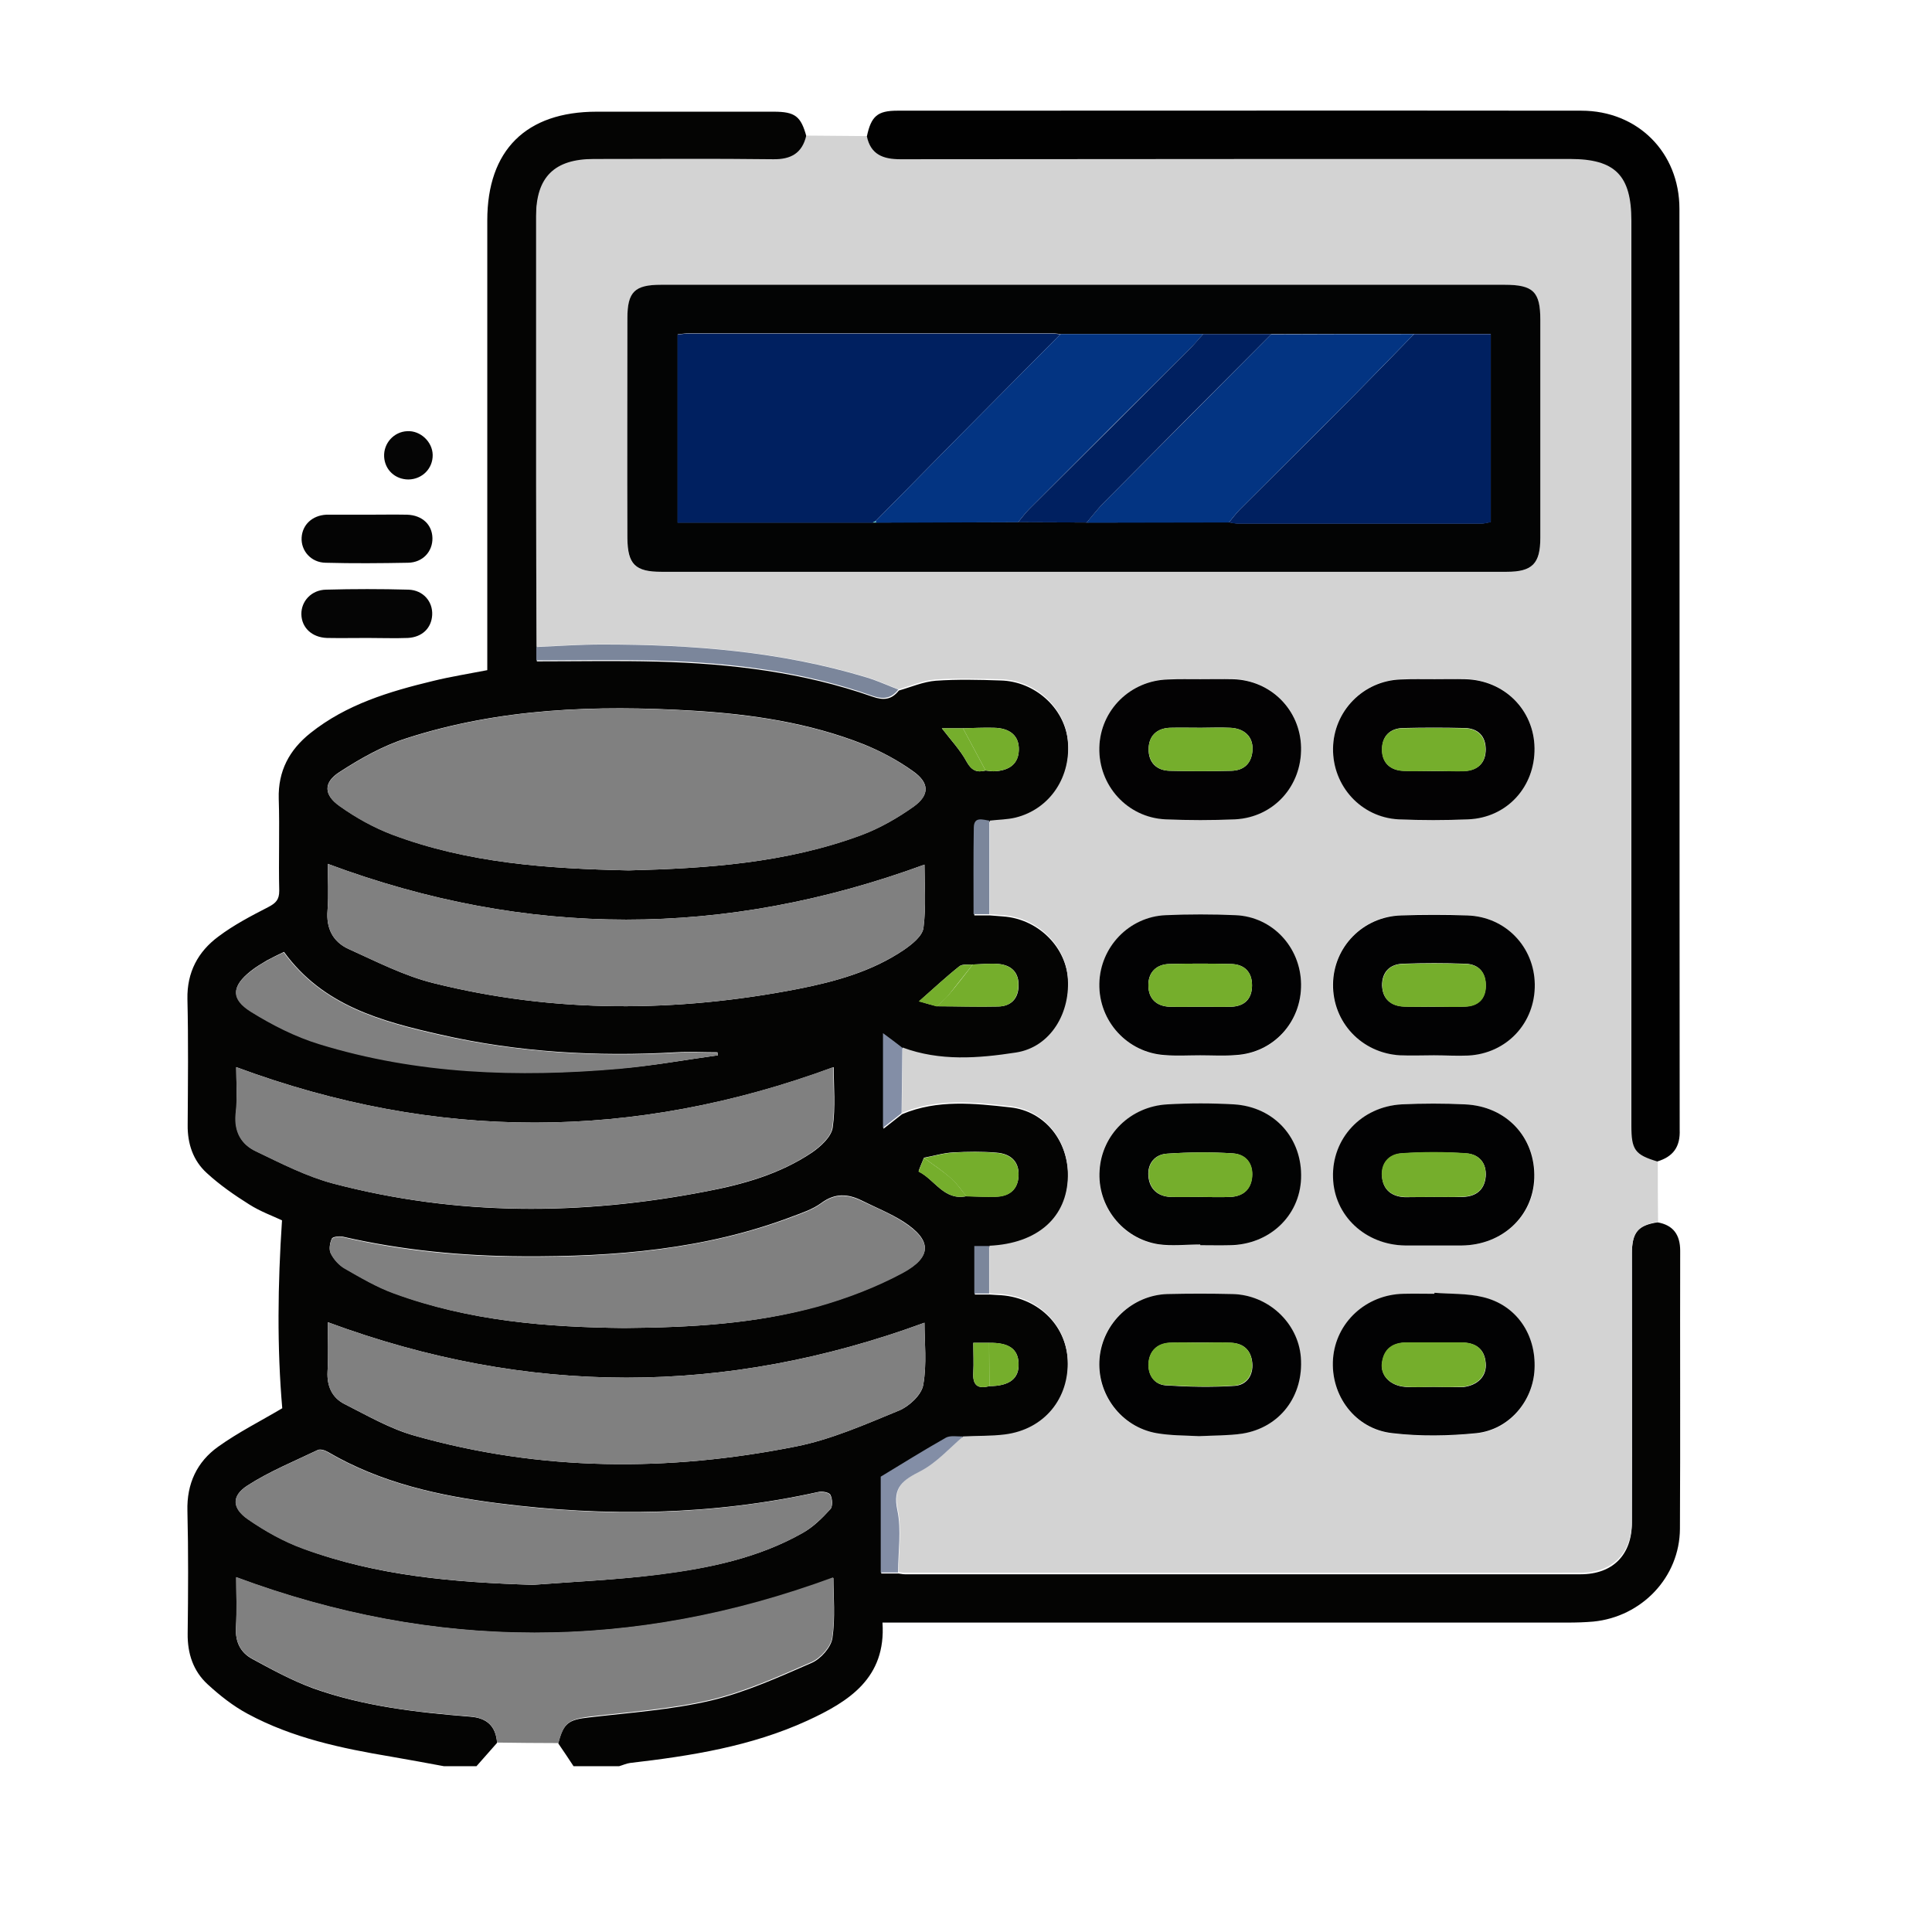 <?xml version="1.0" encoding="utf-8"?>
<!-- Generator: Adobe Illustrator 23.0.2, SVG Export Plug-In . SVG Version: 6.00 Build 0)  -->
<svg version="1.1" id="Layer_1" xmlns="http://www.w3.org/2000/svg" xmlns:xlink="http://www.w3.org/1999/xlink" x="0px" y="0px"
	 viewBox="0 0 768 768" style="enable-background:new 0 0 768 768;" xml:space="preserve">
<style type="text/css">
	.st0{fill:#040403;}
	.st1{fill:#D3D3D3;}
	.st2{fill:#010101;}
	.st3{fill:#040404;}
	.st4{fill:#050505;}
	.st5{fill:#808080;}
	.st6{fill:#7B869B;}
	.st7{fill:#75AE2C;}
	.st8{fill:#838EA6;}
	.st9{fill:#030404;}
	.st10{fill:#020303;}
	.st11{fill:#020203;}
	.st12{fill:#030203;}
	.st13{fill:#002060;}
	.st14{fill:#033482;}
	.st15{fill:#55CCC9;}
</style>
<path class="st0" d="M658.9,485.9c6.3,1.1,9,5,9,11.3c-0.1,36.8,0.1,73.7-0.1,110.5c-0.1,19.3-15.2,35-34.4,36.9
	c-3.4,0.3-6.9,0.4-10.3,0.4c-88.1,0-176.2,0-264.3,0c-2.5,0-5.1,0-8,0c1.5,22.1-13.4,31.4-29.9,39c-22.3,10.2-46.2,14-70.4,16.8
	c-1.5,0.2-3,0.9-4.4,1.3c-6,0-12,0-18.1,0c-2-3-4-6.1-6.1-9.1c2.1-8.1,4.1-9.4,12.3-10.3c16.2-1.9,32.6-3,48.4-6.7
	c13.8-3.3,27-9.3,40.1-15c3.6-1.6,7.6-6.1,8.2-9.8c1.2-8.3,0.4-16.8,0.4-23.9C251.8,656.4,173,656.4,93.9,627c0,6,0.3,13-0.1,20.1
	c-0.3,5.6,1.8,9.8,6.4,12.3c7.9,4.3,15.8,8.6,24.2,11.7c20.1,7.2,41.3,9.6,62.5,11.3c6.7,0.5,10.2,3.8,10.7,10.4
	c-2.7,3.1-5.5,6.2-8.2,9.3c-4.3,0-8.6,0-12.9,0c-7-1.3-14-2.6-21-3.8c-19.7-3.3-39.2-7.4-57-17c-5.8-3.1-11.1-7.3-15.9-11.7
	c-5.8-5.3-8.1-12.3-8-20.2c0.2-16.3,0.3-32.5-0.1-48.8c-0.3-10.8,3.8-19.5,12.2-25.5c8.1-5.8,17.1-10.3,25.5-15.3
	c-2.1-24.2-1.8-49-0.1-74.7c-3.6-1.7-8.6-3.5-13-6.3c-5.9-3.7-11.8-7.8-16.9-12.5c-5.4-4.9-7.7-11.6-7.6-19.1
	c0.1-16.7,0.3-33.4-0.1-50.1c-0.2-10.6,4.2-18.8,12.3-24.8c6.1-4.6,13-8.2,19.8-11.7c3.1-1.6,4.4-3,4.4-6.5
	c-0.3-12.2,0.2-24.4-0.2-36.6c-0.3-11,4.2-19.4,12.6-26.1c14.3-11.4,31.3-16.5,48.7-20.7c6.9-1.7,13.9-2.8,21.6-4.3
	c0-2.1,0-4.4,0-6.7c0-57.4,0-114.8,0-172.1c0-27.9,15.4-43.2,43.5-43.2c23.4,0,46.8,0,70.3,0c8.6,0,10.9,1.8,13.1,10
	c-1.6,7-6.1,9.4-13.1,9.4c-23.8-0.2-47.6-0.1-71.4-0.1c-15.6,0-22.9,7.2-22.9,22.7c0,35.5,0,71,0,106.4c0,21.6,0.1,43.2,0.2,64.8
	c0,2,0,4.1,0,5.3c16.3,0,32.2-0.3,48,0.1c29,0.8,57.7,4.2,85.3,13.9c4.5,1.6,7.7,1.3,10.6-2.4c4.9-1.4,9.7-3.5,14.7-3.9
	c8.5-0.6,17.1-0.4,25.7-0.1c13.6,0.3,25.3,10.8,26.8,23.8c1.7,14.6-6.9,27.8-20.7,31.2c-3.3,0.8-6.8,0.8-10.2,1.2
	c-2.6-0.3-6.1-1.8-6.2,2.7c-0.2,11.4-0.1,22.8-0.1,34.5c2.6,0,4.4,0,6.3,0c1.7,0.1,3.4,0.3,5.1,0.4c13.4,0.9,24.5,11.4,25.8,24.2
	c1.5,14.5-6.7,28.3-20.6,30.4c-14.9,2.3-30.2,3.5-45-2c-2.4-1.9-4.9-3.7-7.7-5.8c0,12.8,0,24.9,0,37.6c2.8-2.2,5.1-4,7.4-5.8
	c14-5.9,28.7-4.3,43-2.7c14,1.5,23.3,13.8,23,27.9c-0.3,16.3-12,26.7-31.2,27.6c-1.9,0-3.7,0-5.9,0c0,6.4,0,12.5,0,18.9
	c2.2,0,4,0,5.9,0c1.1,0.1,2.1,0.1,3.2,0.2c15.4,0.5,27.2,11.5,27.9,26.2c0.8,15.4-9.3,27.6-24.9,29.7c-5.5,0.7-11.1,0.6-16.6,0.8
	c-2.3,0.1-5-0.6-6.8,0.4c-9,5.1-17.8,10.6-25.9,15.5c0,12.6,0,25.3,0,38.1c3.1,0,5,0,6.9,0c0.9,0.1,1.7,0.3,2.5,0.3
	c89.5,0,179.1,0,268.6,0c12.8,0,20.4-7.7,20.4-20.5c0.1-35.5,0-71,0-106.5C648.6,490,651,487.1,658.9,485.9z M393.2,533.8
	c-1.9,0-3.7,0-6.3,0c0,4.2,0.2,8,0,11.8c-0.3,4.9,1.6,6.7,6.4,5.4c7.9,0,11.9-3,11.6-9C404.7,536.2,401,533.7,393.2,533.8z
	 M382.8,289.5c-2.8,0-5.6,0-8.4,0c3.6,4.7,7.3,8.6,9.8,13.2c2,3.6,4.1,4.5,7.6,3.6c1.1,0.1,2.1,0.3,3.2,0.3c6.4-0.2,9.8-3.1,10-8.4
	c0.2-5.6-3.4-8.8-10-8.9C390.9,289.2,386.9,289.4,382.8,289.5z M372.5,400c8.1,0,16.2,0.3,24.3,0.1c5-0.1,7.9-3,8.1-8
	c0.2-5.4-2.7-8.4-7.9-8.9c-3.4-0.3-6.8,0.1-10.2,0.2c-1.8,0.2-4.2-0.3-5.4,0.7c-5.2,4.1-10.1,8.7-16,13.9
	C368.3,398.9,370.4,399.5,372.5,400z M384.2,475.5c3.8,0.1,7.7,0.3,11.5,0.2c5.5-0.1,9-2.8,9.2-8.5c0.2-5.8-3.5-8.6-8.7-9
	c-5.7-0.5-11.5-0.4-17.3-0.1c-3.9,0.2-7.7,1.4-11.6,2.1c-0.8,1.9-2.3,5.4-2.1,5.5C371.6,468.9,375.3,477.4,384.2,475.5z M249.9,346
	c31.2-0.8,62.6-2.9,92.6-14.1c7.3-2.7,14.4-6.8,20.7-11.3c6.4-4.6,6.3-9.4-0.2-14c-6-4.3-12.7-7.9-19.6-10.7
	c-21.7-8.6-44.7-12-67.9-13.4c-38.6-2.3-76.9-1-114,11c-9.4,3-18.4,8.1-26.7,13.5c-6.3,4.1-6.1,9,0.2,13.4
	c6.4,4.5,13.4,8.5,20.8,11.3C185.9,343.1,217.5,345.3,249.9,346z M130.3,343.4c0,5.7,0.4,12.1-0.1,18.5c-0.6,7.2,2.2,12.5,8.3,15.3
	c11.1,5,22.1,10.7,33.8,13.6c48.1,12,96.6,11.7,145,2.3c14.7-2.9,29.3-6.9,42-15.5c3.2-2.2,7.4-5.5,7.8-8.8
	c1.1-8.7,0.4-17.6,0.4-25.1C288.1,372.8,209.7,373,130.3,343.4z M130.3,525.6c0,6,0.3,12.8-0.1,19.6c-0.3,5.8,1.8,10.4,6.7,12.9
	c9.1,4.6,18.2,9.9,27.9,12.6c50.1,14.2,100.9,14.4,151.6,4.3c14.1-2.8,27.6-8.8,41-14.3c4.1-1.7,9-6.3,9.6-10.2
	c1.5-8.3,0.5-17.1,0.5-24.7C288.2,554.9,209.8,555,130.3,525.6z M93.9,424.2c0,5.7,0.5,12.3-0.1,18.8c-0.6,7,2.3,12,8.1,14.7
	c10,4.8,20.1,10,30.7,12.8c49,12.9,98.5,12.7,148.1,3.1c14.8-2.8,29.3-6.9,42-15.4c3.5-2.4,7.7-6.2,8.3-9.9
	c1.2-8.2,0.4-16.8,0.4-24.1C251.9,453.5,173.4,453.7,93.9,424.2z M211.8,630c16.9-1.3,33.9-2,50.7-4.2c19.6-2.5,39-6.5,56.5-16.4
	c4.2-2.3,7.8-5.9,11.1-9.5c1-1.1,0.8-4.2,0-5.7c-0.5-1-3.3-1.5-4.9-1.1c-42,9.3-84.4,9.9-126.9,4.5c-23.7-3-46.9-8.1-67.9-20.4
	c-1.2-0.7-3.1-1.3-4.1-0.8c-9.4,4.5-19.2,8.5-27.9,14.1c-6.4,4.1-6.2,9,0.2,13.4c6.8,4.7,14.2,8.9,22,11.7
	C149.9,626.5,180.6,629,211.8,630z M248.1,527.9c26.9-0.2,52.3-1.7,76.8-8.6c11.7-3.3,23.2-7.7,33.9-13.4c11.9-6.4,11.6-13,0.3-20.3
	c-5.2-3.3-11-5.6-16.6-8.4c-5.5-2.7-10.6-3-16,1c-3.4,2.5-7.6,3.9-11.6,5.4c-34.5,13.1-70.6,16-107,15.8c-24.1-0.1-48-2.4-71.6-7.8
	c-1.4-0.3-4.1,0-4.4,0.8c-0.8,1.7-1.2,4.3-0.4,5.8c1.2,2.4,3.3,4.7,5.6,6c6.3,3.6,12.6,7.4,19.4,9.8
	C186.5,525.2,217.9,527.6,248.1,527.9z M285.4,419.5c-0.1-0.4-0.1-0.8-0.2-1.2c-5.5,0-11-0.3-16.5,0c-31.5,1.8-62.7,0-93.5-7
	c-23.5-5.3-46.8-11.5-62.3-32.9c-2.3,1.1-4.6,2.2-6.8,3.4c-2.2,1.3-4.4,2.6-6.4,4.2c-7.6,6-8,11,0.2,16.1
	c8.4,5.3,17.6,9.9,27.1,12.8c38.9,11.9,79,13.3,119.3,9.8C259.3,423.7,272.3,421.3,285.4,419.5z"/>
<path class="st1" d="M382.9,571c5.5-0.3,11.1-0.1,16.6-0.8c15.6-2,25.6-14.3,24.9-29.7c-0.7-14.6-12.6-25.7-27.9-26.2
	c-1.1,0-2.1-0.1-3.2-0.2c0-6.3,0-12.6,0-18.9c19.2-0.9,30.9-11.3,31.2-27.6c0.2-14.1-9-26.3-23-27.9c-14.3-1.6-29-3.2-43,2.7
	c0.1-8.7,0.2-17.3,0.3-26c14.8,5.5,30.1,4.3,45,2c13.9-2.1,22-16,20.6-30.4c-1.3-12.9-12.4-23.3-25.8-24.2c-1.7-0.1-3.4-0.3-5.1-0.4
	c0-12.4,0-24.8,0-37.2c3.4-0.4,6.9-0.4,10.2-1.2c13.8-3.4,22.4-16.5,20.7-31.2c-1.5-13-13.1-23.5-26.8-23.8
	c-8.6-0.2-17.2-0.5-25.7,0.1c-5,0.4-9.8,2.5-14.7,3.9c-4.2-1.6-8.3-3.5-12.6-4.8c-34.3-10.4-69.5-13.1-105.1-13.1
	c-8.7,0-17.5,0.6-26.2,1c-0.1-21.6-0.2-43.2-0.2-64.8c0-35.5,0-71,0-106.4c0-15.5,7.3-22.7,22.9-22.7c23.8,0,47.6-0.2,71.4,0.1
	c7,0.1,11.5-2.4,13.1-9.4c8.1,0.1,16.2,0.1,24.3,0.2c1.5,7.3,6.4,9.1,13.3,9.1c88.8-0.1,177.5-0.1,266.3-0.1
	c17.8,0,24.3,6.5,24.3,24.5c0,119.9,0,239.8,0,359.7c0,9.6,1.4,11.5,10.3,14.3c0,8,0,16.1,0.1,24.1c-8,1.3-10.3,4.1-10.4,12.5
	c0,35.5,0,71,0,106.5c0,12.7-7.6,20.4-20.4,20.5c-89.5,0.1-179.1,0-268.6,0c-0.9,0-1.7-0.2-2.5-0.3c0-8.3,1.4-16.9-0.3-24.8
	c-2-9.4,2.4-12,9.4-15.6C372.3,581.5,377.3,575.7,382.9,571z M431.1,113.2c-56.1,0-112.2,0-168.3,0c-10.5,0-13.3,2.8-13.4,13.3
	c0,29.1-0.1,58.3,0,87.4c0,10.4,3,13.4,13.5,13.4c112,0,224,0,336,0c10.3,0,13.4-3.2,13.4-13.5c0-28.9,0-57.8,0-86.7
	c0-11.1-2.8-13.9-14.2-13.9C542.4,113.2,486.8,113.2,431.1,113.2z M477.1,494.7c0,0.1,0,0.2,0,0.4c3.9,0,7.7,0,11.6,0
	c15.7-0.3,27.8-11.6,28.4-26.5c0.6-15.9-10.5-28.5-26.7-29.5c-8.8-0.5-17.6-0.5-26.4,0c-14.8,0.9-26.1,12.1-27,26.2
	c-0.9,14.2,9.1,27.1,23.3,29.4C465.9,495.5,471.6,494.7,477.1,494.7z M570.2,513.9c0,0.2,0,0.3,0,0.5c-4.1,0-8.2-0.1-12.3,0
	c-14.9,0.3-26.9,11.4-28,25.8c-1.1,14.6,8.8,28,23.6,29.6c11,1.2,22.3,1.1,33.4,0c13-1.3,22.5-12.7,23.1-25.4
	c0.7-13.9-7.3-25.6-20.6-28.7C583.2,514.1,576.6,514.4,570.2,513.9z M476.6,570.9c6-0.3,11.6-0.2,17.1-1c15-2.4,24.5-15,23.3-30.4
	c-1.1-13.7-13-24.8-27.2-25.1c-8.6-0.2-17.2-0.2-25.8,0c-14,0.4-25.7,11.5-27,25.4c-1.3,14.2,8.5,27.4,22.6,29.9
	C465.4,570.7,471.3,570.6,476.6,570.9z M570.2,495.1c3.7,0,7.3,0,11,0c16.1-0.2,28.4-11.6,28.8-26.8c0.5-16.1-11.1-28.6-27.6-29.3
	c-8.4-0.4-16.8-0.4-25.1,0c-16.1,0.9-27.8,13.5-27.3,29.1c0.5,15.2,12.8,26.8,28.7,27C562.5,495.1,566.4,495.1,570.2,495.1z
	 M570,419.5c4.5,0,9,0.2,13.5,0c15.4-0.9,26.7-13,26.5-28.3c-0.2-14.9-11.6-26.8-26.8-27.4c-8.8-0.3-17.6-0.3-26.4,0
	c-15,0.5-26.7,12.5-27,27.3c-0.2,15.1,11.3,27.5,26.6,28.3C561,419.8,565.5,419.5,570,419.5z M570.3,270c-4.5,0-9-0.1-13.5,0
	c-14.9,0.5-26.7,12.6-26.9,27.4c-0.2,14.9,11.1,27.4,26,28.2c9.2,0.5,18.5,0.5,27.7,0c15.4-0.7,26.7-13,26.4-28.3
	c-0.2-15.2-12-27-27.5-27.4C578.5,269.9,574.4,270,570.3,270z M477.2,270c-4.3,0-8.6-0.1-12.9,0c-15,0.5-26.9,12.3-27.3,27
	c-0.4,15.1,11.1,27.9,26.3,28.6c9.2,0.4,18.5,0.4,27.7,0c15.3-0.7,26.5-13.2,26.2-28.6c-0.3-14.9-12-26.7-27.1-27.1
	C485.8,269.9,481.5,270,477.2,270z M477.1,419.5c4.7,0,9.5,0.3,14.2,0c15-0.9,26.1-13.1,25.9-28.2c-0.2-14.7-11.4-26.8-26.1-27.4
	c-9.2-0.4-18.5-0.4-27.7,0c-14.6,0.6-26.1,12.7-26.4,27.2c-0.3,14.8,11.1,27.4,25.9,28.4C467.6,419.8,472.4,419.5,477.1,419.5z"/>
<path class="st2" d="M658.8,461.7c-8.9-2.7-10.3-4.6-10.3-14.3c0-119.9,0-239.8,0-359.7c0-18-6.5-24.5-24.3-24.5
	c-88.8,0-177.5,0-266.3,0.1c-6.9,0-11.8-1.9-13.3-9.1c1.7-8,4.2-10.2,12.1-10.2c90.6,0,181.3-0.1,271.9,0c22.4,0,39,16.6,39,39
	c0.1,122,0,244,0.1,366C668,455.9,665.1,459.8,658.8,461.7z"/>
<path class="st3" d="M146.4,204.6c5.1,0,10.3-0.1,15.4,0c6.1,0.2,10,4,10.1,9.3c0.1,5.3-3.8,9.7-9.7,9.8c-10.9,0.2-21.9,0.3-32.8,0
	c-5.8-0.1-9.8-4.8-9.5-10c0.3-5.1,4.2-8.8,9.8-9.1c0.4,0,0.9,0,1.3,0C136.1,204.6,141.2,204.6,146.4,204.6z"/>
<path class="st4" d="M146.1,253.6c-5.4,0-10.7,0.1-16.1,0c-6-0.2-10.1-4.1-10.2-9.4c-0.1-5.2,4-9.7,9.8-9.8
	c10.9-0.3,21.9-0.3,32.8,0c5.8,0.2,9.7,4.7,9.4,10.1c-0.3,5.2-4,8.8-9.7,9.1C156.9,253.8,151.5,253.6,146.1,253.6z"/>
<path class="st4" d="M172,180.8c0.1,5.4-4.1,9.7-9.6,9.8c-5.3,0-9.4-3.8-9.7-9c-0.3-5.4,3.9-10,9.2-10.2
	C167.1,171.1,171.9,175.6,172,180.8z"/>
<path class="st5" d="M249.9,346c-32.3-0.7-64-2.9-94.1-14.2c-7.3-2.8-14.4-6.7-20.8-11.3c-6.2-4.4-6.5-9.3-0.2-13.4
	c8.3-5.4,17.3-10.5,26.7-13.5c37.1-12,75.4-13.4,114-11c23.2,1.4,46.1,4.8,67.9,13.4c6.9,2.7,13.6,6.4,19.6,10.7
	c6.5,4.6,6.6,9.4,0.2,14c-6.4,4.5-13.4,8.5-20.7,11.3C312.5,343.1,281,345.2,249.9,346z"/>
<path class="st5" d="M222,692.9c-8.1,0-16.3-0.1-24.4-0.2c-0.5-6.6-4-9.8-10.7-10.4c-21.2-1.7-42.4-4-62.5-11.3
	c-8.4-3-16.3-7.4-24.2-11.7c-4.6-2.5-6.7-6.7-6.4-12.3c0.4-7,0.1-14.1,0.1-20.1c79.1,29.4,157.9,29.4,237.3,0.1
	c0,7.1,0.8,15.7-0.4,23.9c-0.5,3.7-4.6,8.2-8.2,9.8c-13.1,5.7-26.3,11.7-40.1,15c-15.8,3.7-32.2,4.8-48.4,6.7
	C226.1,683.5,224.1,684.8,222,692.9z"/>
<path class="st5" d="M130.3,343.4c79.4,29.6,157.9,29.4,237.2,0.3c0,7.5,0.7,16.4-0.4,25.1c-0.4,3.2-4.6,6.6-7.8,8.8
	c-12.7,8.5-27.2,12.6-42,15.5c-48.5,9.4-97,9.7-145-2.3c-11.7-2.9-22.8-8.6-33.8-13.6c-6.1-2.8-8.9-8.1-8.3-15.3
	C130.7,355.5,130.3,349.1,130.3,343.4z"/>
<path class="st5" d="M130.3,525.6c79.5,29.4,157.9,29.3,237.2,0.2c0,7.5,1,16.3-0.5,24.7c-0.7,3.9-5.6,8.5-9.6,10.2
	c-13.4,5.5-26.9,11.5-41,14.3c-50.7,10.1-101.5,9.9-151.6-4.3c-9.7-2.8-18.8-8-27.9-12.6c-4.9-2.5-7-7-6.7-12.9
	C130.6,538.5,130.3,531.7,130.3,525.6z"/>
<path class="st5" d="M93.9,424.2c79.6,29.5,158,29.3,237.3,0c0,7.4,0.9,15.9-0.4,24.1c-0.5,3.7-4.8,7.5-8.3,9.9
	c-12.6,8.5-27.2,12.5-42,15.4c-49.6,9.5-99.1,9.7-148.1-3.1c-10.6-2.8-20.7-8-30.7-12.8c-5.8-2.7-8.7-7.7-8.1-14.7
	C94.4,436.5,93.9,429.9,93.9,424.2z"/>
<path class="st5" d="M211.8,630c-31.1-1-61.9-3.6-91.3-14.3c-7.7-2.8-15.2-7-22-11.7c-6.3-4.4-6.6-9.3-0.2-13.4
	c8.7-5.6,18.5-9.6,27.9-14.1c1-0.5,3,0.1,4.1,0.8c21,12.3,44.3,17.4,67.9,20.4c42.5,5.5,84.9,4.8,126.9-4.5c1.6-0.3,4.4,0.1,4.9,1.1
	c0.8,1.5,1,4.7,0,5.7c-3.3,3.5-6.9,7.1-11.1,9.5c-17.5,9.8-36.9,13.9-56.5,16.4C245.6,628,228.7,628.7,211.8,630z"/>
<path class="st5" d="M248.1,527.9c-30.1-0.3-61.6-2.7-91.6-13.7c-6.8-2.5-13.1-6.2-19.4-9.8c-2.3-1.3-4.4-3.6-5.6-6
	c-0.8-1.5-0.4-4.1,0.4-5.8c0.4-0.8,3-1.2,4.4-0.8c23.6,5.5,47.5,7.7,71.6,7.8c36.4,0.2,72.5-2.8,107-15.8c4-1.5,8.2-2.9,11.6-5.4
	c5.4-4,10.5-3.7,16-1c5.6,2.7,11.4,5,16.6,8.4c11.3,7.3,11.6,13.9-0.3,20.3c-10.6,5.7-22.2,10.1-33.9,13.4
	C300.3,526.2,275,527.7,248.1,527.9z"/>
<path class="st5" d="M285.4,419.5c-13,1.8-26,4.2-39.2,5.4c-40.3,3.5-80.3,2.2-119.3-9.8c-9.5-2.9-18.7-7.6-27.1-12.8
	c-8.2-5.1-7.8-10.1-0.2-16.1c2-1.6,4.2-3,6.4-4.2c2.2-1.3,4.5-2.3,6.8-3.4c15.5,21.3,38.8,27.6,62.3,32.9c30.8,6.9,62,8.8,93.5,7
	c5.5-0.3,11,0,16.5,0C285.3,418.7,285.3,419.1,285.4,419.5z"/>
<path class="st6" d="M213.2,257.2c8.7-0.4,17.5-1,26.2-1c35.6,0,70.8,2.7,105.1,13.1c4.3,1.3,8.4,3.2,12.6,4.8
	c-2.9,3.7-6.1,4-10.6,2.4c-27.6-9.7-56.3-13.1-85.3-13.9c-15.8-0.4-31.6-0.1-48-0.1C213.2,261.3,213.2,259.2,213.2,257.2z"/>
<path class="st7" d="M367.3,460.3c3.9-0.7,7.7-1.9,11.6-2.1c5.7-0.4,11.6-0.4,17.3,0.1c5.2,0.4,8.9,3.3,8.7,9
	c-0.2,5.7-3.7,8.4-9.2,8.5c-3.8,0.1-7.7-0.1-11.5-0.2c-2-2.4-3.7-5-6-7C374.8,465.5,371,463,367.3,460.3z"/>
<path class="st8" d="M382.9,571c-5.5,4.7-10.5,10.4-16.8,13.7c-7,3.6-11.4,6.3-9.4,15.6c1.7,7.9,0.3,16.5,0.3,24.8
	c-1.9,0-3.8,0-6.9,0c0-12.9,0-25.5,0-38.1c8.1-4.9,16.9-10.4,25.9-15.5C377.8,570.5,380.6,571.1,382.9,571z"/>
<path class="st7" d="M386.7,383.4c3.4-0.1,6.8-0.5,10.2-0.2c5.2,0.5,8.2,3.5,7.9,8.9c-0.2,5-3.1,8-8.1,8c-8.1,0.2-16.2,0-24.3-0.1
	c1.5-1.4,3.1-2.7,4.5-4.3C380.3,391.7,383.5,387.6,386.7,383.4z"/>
<path class="st7" d="M382.8,289.5c4-0.1,8.1-0.3,12.2-0.2c6.6,0.1,10.2,3.3,10,8.9c-0.1,5.3-3.6,8.2-10,8.4c-1,0-2.1-0.2-3.2-0.3
	C388.8,300.7,385.8,295.1,382.8,289.5z"/>
<path class="st6" d="M393.3,326.2c0,12.4,0,24.8,0,37.2c-1.9,0-3.7,0-6.3,0c0-11.7-0.1-23.1,0.1-34.5
	C387.2,324.4,390.7,325.9,393.3,326.2z"/>
<path class="st8" d="M358.7,416.5c-0.1,8.7-0.2,17.3-0.3,26c-2.3,1.8-4.6,3.6-7.4,5.8c0-12.7,0-24.8,0-37.6
	C353.8,412.7,356.2,414.6,358.7,416.5z"/>
<path class="st7" d="M393.2,533.8c7.8-0.2,11.5,2.4,11.7,8.2c0.2,6-3.7,9-11.6,9C393.3,545.3,393.2,539.6,393.2,533.8z"/>
<path class="st7" d="M386.7,383.4c-3.3,4.1-6.5,8.3-9.8,12.4c-1.3,1.6-3,2.8-4.5,4.3c-2.1-0.6-4.2-1.2-7.2-2
	c5.9-5.2,10.8-9.7,16-13.9C382.5,383.2,384.9,383.6,386.7,383.4z"/>
<path class="st6" d="M393.2,495.3c0,6.3,0,12.6,0,18.9c-1.9,0-3.7,0-5.9,0c0-6.4,0-12.5,0-18.9C389.5,495.3,391.3,495.3,393.2,495.3
	z"/>
<path class="st7" d="M382.8,289.5c3,5.6,6,11.2,9,16.8c-3.5,0.9-5.7,0-7.6-3.6c-2.5-4.6-6.2-8.5-9.8-13.2
	C377.2,289.5,380,289.5,382.8,289.5z"/>
<path class="st7" d="M367.3,460.3c3.7,2.7,7.5,5.2,10.9,8.2c2.3,2,4,4.7,6,7c-8.9,1.9-12.6-6.6-19-9.7
	C365,465.8,366.5,462.2,367.3,460.3z"/>
<path class="st7" d="M393.2,533.8c0,5.7,0,11.5,0.1,17.2c-4.8,1.3-6.7-0.5-6.4-5.4c0.3-3.8,0-7.5,0-11.8
	C389.5,533.8,391.3,533.8,393.2,533.8z"/>
<path class="st9" d="M431.1,113.2c55.7,0,111.4,0,167,0c11.4,0,14.2,2.8,14.2,13.9c0,28.9,0,57.8,0,86.7c0,10.3-3.2,13.5-13.4,13.5
	c-112,0-224,0-336,0c-10.4,0-13.4-3-13.5-13.4c-0.1-29.1,0-58.3,0-87.4c0-10.5,2.9-13.3,13.4-13.3
	C318.9,113.2,375,113.2,431.1,113.2z M431.9,207.7c18.9,0,37.7-0.1,56.6-0.1c1.3,0.2,2.5,0.5,3.8,0.5c32.2,0,64.4,0,96.6,0
	c1.2,0,2.4-0.4,3.7-0.6c0-25,0-49.8,0-74.8c-10.4,0-20.4,0-30.5,0c-18.9,0-37.8,0-56.7,0.1c-9,0-18.1,0-27.1,0
	c-18.9,0-37.8,0-56.7,0c-1.1-0.1-2.1-0.3-3.2-0.3c-48.3,0-96.5,0-144.8,0c-1.4,0-2.9,0.3-4.2,0.4c0,25.1,0,49.8,0,74.8
	c26.1,0,51.8,0,77.5,0c0.4,0,0.8,0,1.2,0c18.9-0.1,37.7-0.1,56.6-0.2C413.7,207.6,422.8,207.7,431.9,207.7z"/>
<path class="st10" d="M477.1,494.7c-5.6,0-11.3,0.7-16.7-0.1c-14.3-2.3-24.3-15.3-23.3-29.4c0.9-14.1,12.2-25.4,27-26.2
	c8.8-0.5,17.6-0.5,26.4,0c16.2,1,27.3,13.6,26.7,29.5c-0.6,15-12.7,26.3-28.4,26.5c-3.9,0.1-7.7,0-11.6,0
	C477.1,495,477.1,494.9,477.1,494.7z M476.4,475.8c4.3,0,8.6,0.2,12.8,0c4.9-0.3,8-2.9,8.5-7.9c0.5-5.4-2.5-9-7.5-9.4
	c-8.7-0.6-17.5-0.5-26.3,0.1c-4.9,0.3-7.8,4-7.4,8.9c0.4,5,3.6,8.1,8.9,8.3C469.1,475.9,472.7,475.8,476.4,475.8z"/>
<path class="st11" d="M570.2,513.9c6.4,0.5,13,0.2,19.2,1.7c13.3,3.1,21.3,14.8,20.6,28.7c-0.6,12.7-10.1,24-23.1,25.4
	c-11,1.1-22.4,1.3-33.4,0c-14.8-1.6-24.7-15-23.6-29.6c1.1-14.4,13.1-25.5,28-25.8c4.1-0.1,8.2,0,12.3,0
	C570.2,514.2,570.2,514.1,570.2,513.9z M570,551.3C570,551.3,570,551.4,570,551.3c3.4,0.1,6.8,0.1,10.3,0.1c0.4,0,0.9,0,1.3,0
	c5.9-0.7,9.5-4.4,9-9.6c-0.5-5.7-4.1-8.1-9.6-8.1c-7.3,0-14.6,0-21.8,0c-5.5,0-9,2.6-9.8,8.1c-0.7,5,3.2,9,9.1,9.5
	C562.3,551.6,566.2,551.3,570,551.3z"/>
<path class="st11" d="M476.6,570.9c-5.4-0.3-11.2-0.2-16.9-1.2c-14.1-2.5-23.9-15.7-22.6-29.9c1.3-13.9,13-25,27-25.4
	c8.6-0.2,17.2-0.2,25.8,0c14.2,0.3,26.1,11.4,27.2,25.1c1.2,15.4-8.3,28-23.3,30.4C488.3,570.7,482.6,570.6,476.6,570.9z
	 M477.1,533.7c-4.1,0-8.1-0.2-12.2,0.1c-4.9,0.3-8,3.3-8.3,8.1c-0.3,4.5,2.1,8.4,6.7,8.8c9.1,0.6,18.4,0.8,27.5,0.2
	c4.7-0.3,7.5-4.1,7-9.2c-0.5-5-3.5-7.7-8.4-7.9C485.2,533.5,481.1,533.7,477.1,533.7z"/>
<path class="st11" d="M570.2,495.1c-3.9,0-7.7,0-11.6,0c-15.9-0.2-28.3-11.9-28.7-27c-0.5-15.5,11.2-28.2,27.3-29.1
	c8.4-0.4,16.8-0.4,25.1,0c16.6,0.7,28.1,13.2,27.6,29.3c-0.5,15.2-12.7,26.6-28.8,26.8C577.5,495.1,573.9,495.1,570.2,495.1z
	 M570,475.8c3.9,0,7.7,0.1,11.6,0c5.2-0.2,8.5-2.8,9-8.1c0.4-5.5-2.8-8.9-7.7-9.2c-8.5-0.6-17.1-0.6-25.7,0c-5,0.3-8.2,4-7.8,9.3
	c0.4,5.1,3.8,7.9,9.1,8.1C562.3,475.9,566.2,475.8,570,475.8z"/>
<path class="st11" d="M570,419.5c-4.5,0-9,0.2-13.5,0c-15.3-0.9-26.8-13.2-26.6-28.3c0.2-14.8,11.9-26.8,27-27.3
	c8.8-0.3,17.6-0.3,26.4,0c15.2,0.5,26.6,12.5,26.8,27.4c0.2,15.3-11.1,27.5-26.5,28.3C579,419.8,574.5,419.5,570,419.5z
	 M569.7,400.2C569.7,400.2,569.7,400.2,569.7,400.2c4.3,0,8.6,0.1,12.8-0.1c5-0.2,8-3.1,8.1-8.1c0.1-5.2-2.6-8.7-8-8.9
	c-8.3-0.3-16.7-0.3-25,0c-5.3,0.2-8.3,3.5-8.2,8.7c0.2,5.2,3.4,8.1,8.7,8.3C562,400.3,565.8,400.2,569.7,400.2z"/>
<path class="st12" d="M570.3,270c4.1,0,8.2-0.1,12.2,0c15.5,0.4,27.3,12.2,27.5,27.4c0.2,15.4-11,27.7-26.4,28.3
	c-9.2,0.4-18.5,0.4-27.7,0c-14.9-0.8-26.2-13.3-26-28.2c0.2-14.8,12-26.9,26.9-27.4C561.3,269.9,565.8,270,570.3,270z M570,306.5
	c4.1,0,8.1,0.2,12.2,0c5.3-0.3,8.4-3.3,8.4-8.6s-3.1-8.4-8.4-8.5c-8.1-0.2-16.3-0.2-24.4,0c-5.4,0.1-8.4,3.4-8.4,8.5
	c0,5.2,3.1,8.3,8.5,8.5C561.9,306.6,566,306.5,570,306.5z"/>
<path class="st12" d="M477.2,270c4.3,0,8.6-0.1,12.9,0c15.1,0.4,26.8,12.2,27.1,27.1c0.3,15.4-10.9,27.8-26.2,28.6
	c-9.2,0.4-18.5,0.4-27.7,0c-15.2-0.7-26.7-13.5-26.3-28.6c0.4-14.8,12.3-26.6,27.3-27C468.6,269.9,472.9,270,477.2,270z
	 M477.3,289.3c-4.1,0-8.1-0.1-12.2,0c-5.4,0.2-8.5,3.4-8.5,8.5c-0.1,5.1,3,8.5,8.4,8.6c8.1,0.2,16.3,0.2,24.4,0
	c5.3-0.1,8.3-3.2,8.5-8.5c0.2-5.1-3.3-8.4-9-8.6C485,289.1,481.1,289.3,477.3,289.3z"/>
<path class="st11" d="M477.1,419.5c-4.7,0-9.5,0.3-14.2-0.1c-14.8-1-26.2-13.5-25.9-28.4c0.3-14.5,11.8-26.6,26.4-27.2
	c9.2-0.4,18.5-0.4,27.7,0c14.7,0.6,25.9,12.7,26.1,27.4c0.2,15.1-11,27.3-25.9,28.2C486.6,419.8,481.8,419.5,477.1,419.5z
	 M477.2,400.2c4.1,0,8.1,0.1,12.2,0c5.4-0.2,8.3-3.2,8.3-8.5c0-5.3-3-8.4-8.4-8.5c-8.1-0.2-16.3-0.2-24.4,0
	c-5.3,0.1-8.5,3.4-8.4,8.5c0,5.2,3.1,8.3,8.5,8.5C469.1,400.3,473.2,400.2,477.2,400.2z"/>
<path class="st13" d="M346.8,207.8c-25.7,0-51.4,0-77.5,0c0-25,0-49.7,0-74.8c1.4-0.1,2.8-0.4,4.2-0.4c48.3,0,96.5,0,144.8,0
	c1.1,0,2.1,0.2,3.2,0.3c-13.1,13.2-26.2,26.4-39.3,39.6c-11.4,11.6-22.8,23.1-34.2,34.7C347.6,207.4,347.3,207.6,346.8,207.8z"/>
<path class="st13" d="M562.1,132.8c10,0,20.1,0,30.5,0c0,25,0,49.8,0,74.8c-1.3,0.2-2.5,0.6-3.7,0.6c-32.2,0-64.4,0-96.6,0
	c-1.3,0-2.5-0.3-3.8-0.5c1.5-1.8,2.9-3.7,4.5-5.3c14.5-14.5,29.1-28.9,43.6-43.5C545.2,150.2,553.6,141.5,562.1,132.8z"/>
<path class="st14" d="M348.1,207.1c11.4-11.6,22.8-23.1,34.2-34.7c13.1-13.2,26.2-26.4,39.3-39.6c18.9,0,37.8,0,56.7,0
	c-1.6,1.7-3,3.6-4.7,5.2c-21.5,21.4-43,42.8-64.4,64.3c-1.6,1.6-3,3.5-4.5,5.3c-18.9,0.1-37.7,0.1-56.6,0.2
	C348.2,207.6,348.2,207.3,348.1,207.1z"/>
<path class="st14" d="M562.1,132.8c-8.5,8.7-17,17.4-25.5,26.1c-14.5,14.5-29.1,29-43.6,43.5c-1.6,1.6-3,3.5-4.5,5.3
	c-18.9,0-37.7,0.1-56.6,0.1c2.3-2.7,4.5-5.6,7-8.1c22.1-22.3,44.3-44.5,66.4-66.8C524.3,132.8,543.2,132.8,562.1,132.8z"/>
<path class="st13" d="M505.4,132.8c-22.2,22.2-44.3,44.5-66.4,66.8c-2.5,2.5-4.7,5.4-7,8.1c-9.1,0-18.2-0.1-27.3-0.1
	c1.5-1.8,2.9-3.7,4.5-5.3c21.5-21.4,43-42.8,64.4-64.3c1.6-1.6,3.1-3.5,4.7-5.2C487.3,132.8,496.4,132.8,505.4,132.8z"/>
<path class="st15" d="M348.1,207.1c0.1,0.2,0.1,0.4,0,0.6c-0.4,0-0.8,0-1.2,0C347.3,207.6,347.6,207.4,348.1,207.1z"/>
<path class="st7" d="M476.4,475.8c-3.6,0-7.3,0.1-10.9,0c-5.3-0.2-8.5-3.3-8.9-8.3c-0.4-4.9,2.5-8.6,7.4-8.9
	c8.7-0.6,17.5-0.7,26.3-0.1c5,0.3,8,4,7.5,9.4c-0.5,5-3.6,7.6-8.5,7.9C484.9,476,480.6,475.8,476.4,475.8z"/>
<path class="st7" d="M570,551.3c-3.8,0-7.7,0.3-11.6-0.1c-5.9-0.5-9.8-4.5-9.1-9.5c0.7-5.5,4.2-8.1,9.8-8.1c7.3,0,14.6,0,21.8,0
	c5.5,0,9.1,2.4,9.6,8.1c0.5,5.2-3.1,8.9-9,9.6c-0.4,0-0.9,0-1.3,0C576.9,551.4,573.4,551.4,570,551.3C570,551.4,570,551.3,570,551.3
	z"/>
<path class="st7" d="M477.1,533.7c4.1,0,8.1-0.2,12.2,0c4.9,0.3,8,2.9,8.4,7.9c0.5,5.1-2.3,8.8-7,9.2c-9.1,0.6-18.4,0.4-27.5-0.2
	c-4.6-0.3-7-4.2-6.7-8.8c0.4-4.8,3.4-7.8,8.3-8.1C468.9,533.5,473,533.7,477.1,533.7z"/>
<path class="st7" d="M570,475.8c-3.9,0-7.7,0.1-11.6,0c-5.2-0.2-8.6-3-9.1-8.1c-0.5-5.3,2.7-9,7.8-9.3c8.5-0.6,17.1-0.6,25.7,0
	c5,0.4,8.2,3.8,7.7,9.2c-0.4,5.4-3.8,7.9-9,8.1C577.8,475.9,573.9,475.8,570,475.8z"/>
<path class="st7" d="M569.7,400.2c-3.8,0-7.7,0.1-11.5,0c-5.3-0.2-8.6-3.1-8.7-8.3s2.8-8.6,8.2-8.7c8.3-0.3,16.7-0.3,25,0
	c5.4,0.2,8.1,3.6,8,8.9c-0.1,5-3,7.9-8.1,8.1C578.2,400.4,573.9,400.2,569.7,400.2C569.7,400.2,569.7,400.2,569.7,400.2z"/>
<path class="st7" d="M570,306.5c-4.1,0-8.1,0.2-12.2,0c-5.3-0.3-8.5-3.4-8.5-8.5c0-5.2,3.1-8.4,8.4-8.5c8.1-0.2,16.3-0.2,24.4,0
	c5.3,0.1,8.4,3.2,8.4,8.5s-3,8.3-8.4,8.6C578.2,306.7,574.1,306.5,570,306.5z"/>
<path class="st7" d="M477.3,289.3c3.9,0,7.7-0.1,11.6,0c5.7,0.2,9.1,3.5,9,8.6c-0.2,5.3-3.2,8.4-8.5,8.5c-8.1,0.2-16.3,0.2-24.4,0
	c-5.3-0.1-8.4-3.5-8.4-8.6c0-5.1,3.1-8.3,8.5-8.5C469.1,289.2,473.2,289.3,477.3,289.3z"/>
<path class="st7" d="M477.2,400.2c-4.1,0-8.1,0.1-12.2,0c-5.4-0.2-8.5-3.3-8.5-8.5c0-5.2,3.1-8.4,8.4-8.5c8.1-0.2,16.3-0.2,24.4,0
	c5.3,0.1,8.4,3.1,8.4,8.5c0,5.3-3,8.3-8.3,8.5C485.4,400.3,481.3,400.2,477.2,400.2z"/>
</svg>
